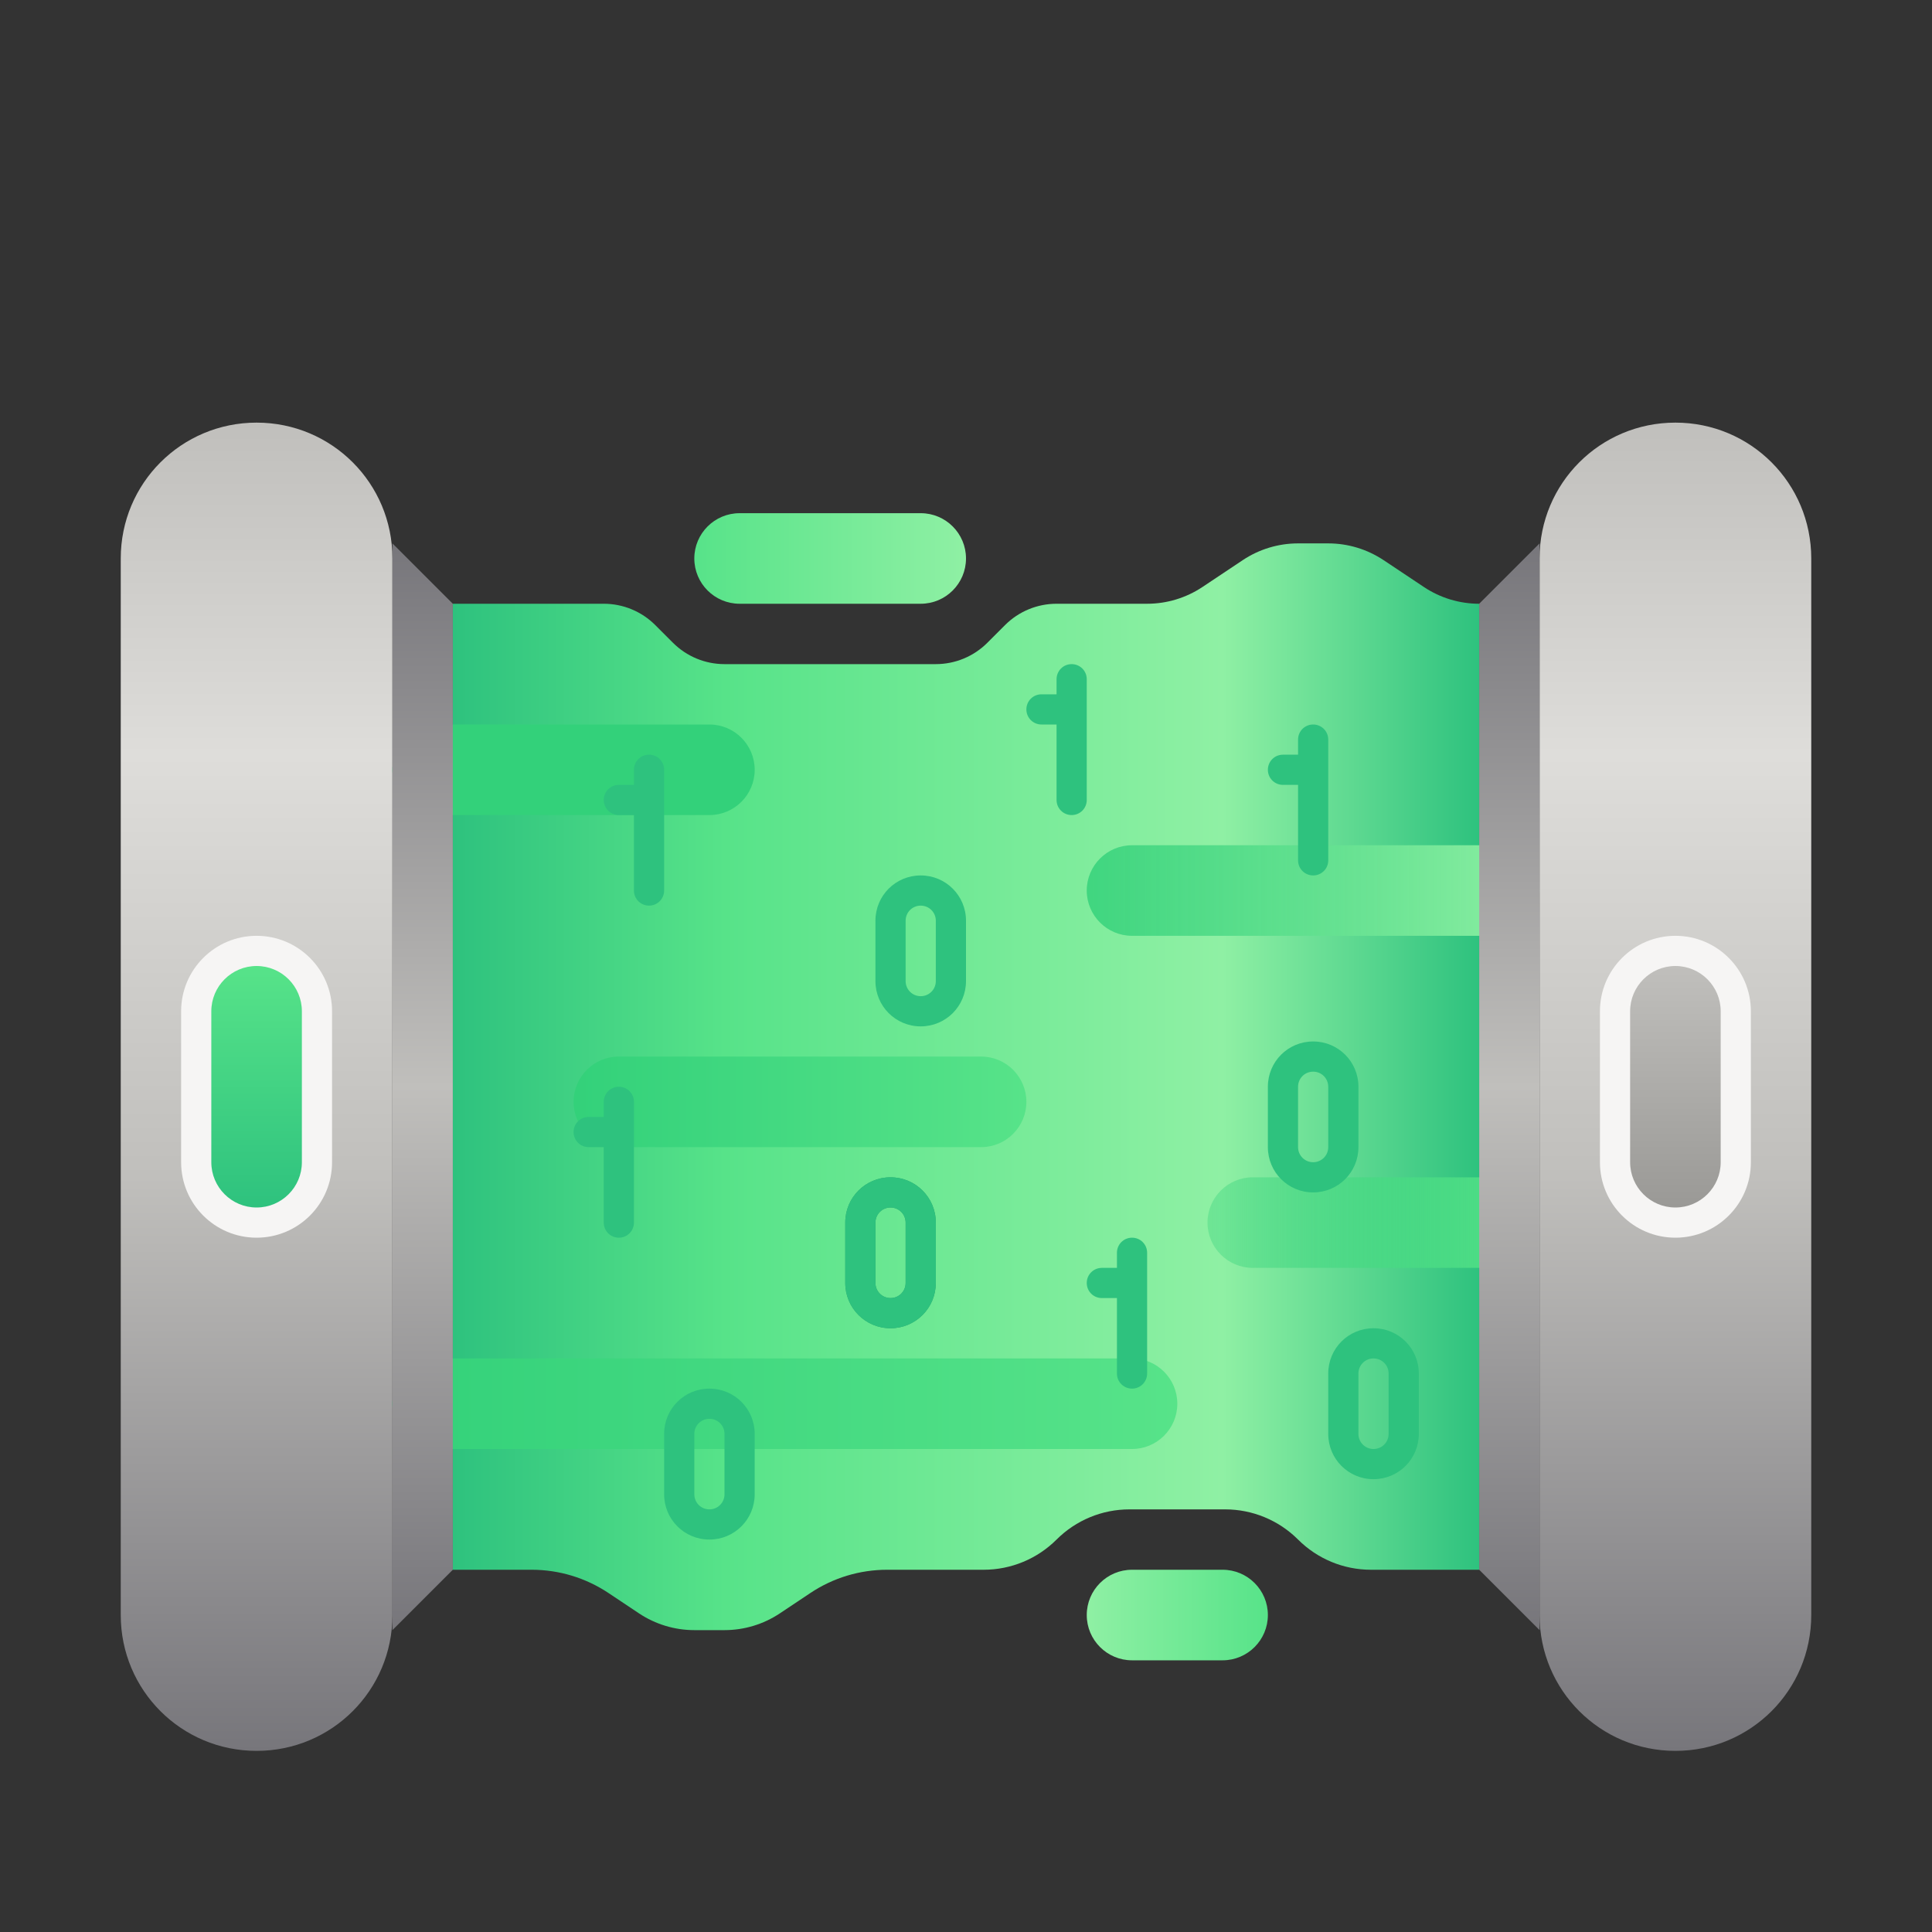 <?xml version="1.0" encoding="UTF-8"?>
<svg height="128px" viewBox="0 0 128 128" width="128px" xmlns="http://www.w3.org/2000/svg" xmlns:xlink="http://www.w3.org/1999/xlink">
    <rect x="0" y="0" width="128" height="128" fill="#333333" stroke="none"/>
    <linearGradient id="a" gradientUnits="userSpaceOnUse" x1="30" x2="98" y1="72" y2="72">
        <stop offset="0" stop-color="#2ec27e"/>
        <stop offset="0.265" stop-color="#57e389"/>
        <stop offset="0.75" stop-color="#8ff0a4"/>
        <stop offset="1" stop-color="#2ec27e"/>
    </linearGradient>
    <linearGradient id="b" gradientUnits="userSpaceOnUse">
        <stop offset="0" stop-color="#c0bfbc"/>
        <stop offset="0.25" stop-color="#deddda"/>
        <stop offset="0.568" stop-color="#c0bfbc"/>
        <stop offset="1" stop-color="#77767b"/>
    </linearGradient>
    <linearGradient id="c" x1="18" x2="18" xlink:href="#b" y1="28" y2="116"/>
    <linearGradient id="d" gradientTransform="matrix(-0.647 0 0 1.5 138.235 21)" gradientUnits="userSpaceOnUse" x1="56" x2="90" y1="40" y2="40">
        <stop offset="0" stop-color="#57e389"/>
        <stop offset="1" stop-color="#33d17a" stop-opacity="0.346"/>
    </linearGradient>
    <linearGradient id="e" gradientTransform="matrix(-1.529 0 0 1.5 163.647 33)" gradientUnits="userSpaceOnUse" x1="56" x2="90" y1="40" y2="40">
        <stop offset="0" stop-color="#57e389"/>
        <stop offset="1" stop-color="#33d17a"/>
    </linearGradient>
    <linearGradient id="f" gradientTransform="matrix(0.882 0 0 1.5 -11.412 13)" gradientUnits="userSpaceOnUse" x1="56" x2="90" y1="40" y2="40">
        <stop offset="0" stop-color="#33d17a"/>
        <stop offset="1" stop-color="#57e389"/>
    </linearGradient>
    <linearGradient id="g" gradientTransform="matrix(-0.882 0 0 1.5 151.411 -1)" gradientUnits="userSpaceOnUse" x1="56" x2="90" y1="40" y2="40">
        <stop offset="0" stop-color="#8ff0a4"/>
        <stop offset="1" stop-color="#33d17a" stop-opacity="0.831"/>
    </linearGradient>
    <linearGradient id="h" gradientUnits="userSpaceOnUse">
        <stop offset="0" stop-color="#8ff0a4"/>
        <stop offset="1" stop-color="#57e389"/>
    </linearGradient>
    <linearGradient id="i" gradientTransform="matrix(-0.529 0 0 1.5 93.647 -23)" x1="56" x2="90" xlink:href="#h" y1="40" y2="40"/>
    <linearGradient id="j" gradientTransform="matrix(0.353 0 0 1.5 52.235 47)" x1="56" x2="90" xlink:href="#h" y1="40" y2="40"/>
    <linearGradient id="k" gradientUnits="userSpaceOnUse">
        <stop offset="0" stop-color="#77767b"/>
        <stop offset="0.5" stop-color="#c0bfbc"/>
        <stop offset="1" stop-color="#77767b"/>
    </linearGradient>
    <linearGradient id="l" x1="28" x2="28" xlink:href="#k" y1="36" y2="108"/>
    <linearGradient id="m" gradientUnits="userSpaceOnUse" x1="18" x2="18" y1="64" y2="80">
        <stop offset="0" stop-color="#57e389"/>
        <stop offset="1" stop-color="#2ec27e"/>
    </linearGradient>
    <linearGradient id="n" gradientTransform="matrix(-1 0 0 1 128 -0)" x1="18" x2="18" xlink:href="#b" y1="28" y2="116"/>
    <linearGradient id="o" gradientTransform="matrix(-1 0 0 1 128 -0)" x1="28" x2="28" xlink:href="#k" y1="36" y2="108"/>
    <linearGradient id="p" gradientUnits="userSpaceOnUse" x1="112" x2="112" y1="64" y2="80">
        <stop offset="0" stop-color="#c0bfbc"/>
        <stop offset="1" stop-color="#9a9996"/>
    </linearGradient>
    <g fill-rule="evenodd">
        <path d="m 30 40 h 10 c 1.281 0 2.508 0.508 3.414 1.414 l 1.172 1.172 c 0.906 0.906 2.133 1.414 3.414 1.414 h 14 c 1.281 0 2.508 -0.508 3.414 -1.414 l 1.172 -1.172 c 0.906 -0.906 2.133 -1.414 3.414 -1.414 h 6 c 1.305 0 2.578 -0.387 3.664 -1.109 l 2.672 -1.781 c 1.086 -0.723 2.359 -1.109 3.664 -1.109 h 2 c 1.305 0 2.578 0.387 3.664 1.109 l 2.672 1.781 c 1.086 0.723 2.359 1.109 3.664 1.109 v 64 h -7.172 c -1.812 0 -3.547 -0.719 -4.828 -2 s -3.02 -2 -4.828 -2 h -6.344 c -1.812 0 -3.547 0.719 -4.828 2 s -3.02 2 -4.828 2 h -6.398 c -1.809 0 -3.578 0.535 -5.082 1.539 l -2.027 1.352 c -1.086 0.723 -2.359 1.109 -3.664 1.109 h -2 c -1.305 0 -2.578 -0.387 -3.664 -1.109 l -2.027 -1.352 c -1.508 -1.004 -3.273 -1.539 -5.082 -1.539 h -5.227 z m 0 0" fill="url(#a)"/>
        <path d="m 17 28 c 4.984 0 9 4.016 9 9 v 70 c 0 4.984 -4.016 9 -9 9 s -9 -4.016 -9 -9 v -70 c 0 -4.984 4.016 -9 9 -9 z m 0 0" fill="url(#c)"/>
        <path d="m 47 48 h -18 c -1.656 0 -3 1.344 -3 3 s 1.344 3 3 3 h 18 c 1.656 0 3 -1.344 3 -3 s -1.344 -3 -3 -3 z m 0 0" fill="#33d17a"/>
        <path d="m 99 78 h -16 c -1.656 0 -3 1.344 -3 3 s 1.344 3 3 3 h 16 c 1.656 0 3 -1.344 3 -3 s -1.344 -3 -3 -3 z m 0 0" fill="url(#d)"/>
        <path d="m 75 90 h -46 c -1.656 0 -3 1.344 -3 3 s 1.344 3 3 3 h 46 c 1.656 0 3 -1.344 3 -3 s -1.344 -3 -3 -3 z m 0 0" fill="url(#e)"/>
        <path d="m 41 70 h 24 c 1.656 0 3 1.344 3 3 s -1.344 3 -3 3 h -24 c -1.656 0 -3 -1.344 -3 -3 s 1.344 -3 3 -3 z m 0 0" fill="url(#f)"/>
        <path d="m 99 56 h -24 c -1.656 0 -3 1.344 -3 3 s 1.344 3 3 3 h 24 c 1.656 0 3 -1.344 3 -3 s -1.344 -3 -3 -3 z m 0 0" fill="url(#g)"/>
        <path d="m 61 34 h -12 c -1.656 0 -3 1.344 -3 3 s 1.344 3 3 3 h 12 c 1.656 0 3 -1.344 3 -3 s -1.344 -3 -3 -3 z m 0 0" fill="url(#i)"/>
        <path d="m 75 104 h 6 c 1.656 0 3 1.344 3 3 s -1.344 3 -3 3 h -6 c -1.656 0 -3 -1.344 -3 -3 s 1.344 -3 3 -3 z m 0 0" fill="url(#j)"/>
        <path d="m 26 36 l 4 4 v 64 l -4 4 z m 0 0" fill="url(#l)"/>
        <path d="m 59 78 c -1.664 0 -3 1.336 -3 3 v 4 c 0 1.66 1.336 3 3 3 c 1.66 0 3 -1.34 3 -3 v -4 c 0 -1.664 -1.34 -3 -3 -3 z m 0 2 c 0.555 0 1 0.445 1 1 v 4 c 0 0.555 -0.445 1 -1 1 s -1 -0.445 -1 -1 v -4 c 0 -0.555 0.445 -1 1 -1 z m 0 0" fill="#26a269"/>
        <g fill="#2ec27e">
            <path d="m 43 50 c -0.555 0 -1 0.445 -1 1 v 1 h -1 c -0.555 0 -1 0.445 -1 1 s 0.445 1 1 1 h 1 v 5 c 0 0.555 0.445 1 1 1 s 1 -0.445 1 -1 v -8 c 0 -0.555 -0.445 -1 -1 -1 z m 0 0"/>
            <path d="m 87 69 c -1.664 0 -3 1.336 -3 3 v 4 c 0 1.66 1.336 3 3 3 c 1.66 0 3 -1.34 3 -3 v -4 c 0 -1.664 -1.34 -3 -3 -3 z m 0 2 c 0.555 0 1 0.445 1 1 v 4 c 0 0.555 -0.445 1 -1 1 s -1 -0.445 -1 -1 v -4 c 0 -0.555 0.445 -1 1 -1 z m 0 0"/>
            <path d="m 41 72 c -0.555 0 -1 0.445 -1 1 v 1 h -1 c -0.555 0 -1 0.445 -1 1 s 0.445 1 1 1 h 1 v 5 c 0 0.555 0.445 1 1 1 s 1 -0.445 1 -1 v -8 c 0 -0.555 -0.445 -1 -1 -1 z m 0 0"/>
            <path d="m 75 82 c -0.555 0 -1 0.445 -1 1 v 1 h -1 c -0.555 0 -1 0.445 -1 1 s 0.445 1 1 1 h 1 v 5 c 0 0.555 0.445 1 1 1 s 1 -0.445 1 -1 v -8 c 0 -0.555 -0.445 -1 -1 -1 z m 0 0"/>
            <path d="m 87 48 c -0.555 0 -1 0.445 -1 1 v 1 h -1 c -0.555 0 -1 0.445 -1 1 s 0.445 1 1 1 h 1 v 5 c 0 0.555 0.445 1 1 1 s 1 -0.445 1 -1 v -8 c 0 -0.555 -0.445 -1 -1 -1 z m 0 0"/>
            <path d="m 61 58 c -1.664 0 -3 1.336 -3 3 v 4 c 0 1.66 1.336 3 3 3 c 1.66 0 3 -1.34 3 -3 v -4 c 0 -1.664 -1.34 -3 -3 -3 z m 0 2 c 0.555 0 1 0.445 1 1 v 4 c 0 0.555 -0.445 1 -1 1 s -1 -0.445 -1 -1 v -4 c 0 -0.555 0.445 -1 1 -1 z m 0 0"/>
            <path d="m 47 92 c -1.664 0 -3 1.336 -3 3 v 4 c 0 1.66 1.336 3 3 3 c 1.66 0 3 -1.34 3 -3 v -4 c 0 -1.664 -1.34 -3 -3 -3 z m 0 2 c 0.555 0 1 0.445 1 1 v 4 c 0 0.555 -0.445 1 -1 1 s -1 -0.445 -1 -1 v -4 c 0 -0.555 0.445 -1 1 -1 z m 0 0"/>
            <path d="m 91 88 c -1.664 0 -3 1.336 -3 3 v 4 c 0 1.66 1.336 3 3 3 c 1.66 0 3 -1.34 3 -3 v -4 c 0 -1.664 -1.34 -3 -3 -3 z m 0 2 c 0.555 0 1 0.445 1 1 v 4 c 0 0.555 -0.445 1 -1 1 s -1 -0.445 -1 -1 v -4 c 0 -0.555 0.445 -1 1 -1 z m 0 0"/>
            <path d="m 71 44 c -0.555 0 -1 0.445 -1 1 v 1 h -1 c -0.555 0 -1 0.445 -1 1 s 0.445 1 1 1 h 1 v 5 c 0 0.555 0.445 1 1 1 s 1 -0.445 1 -1 v -8 c 0 -0.555 -0.445 -1 -1 -1 z m 0 0"/>
            <path d="m 59 78 c -1.664 0 -3 1.336 -3 3 v 4 c 0 1.66 1.336 3 3 3 c 1.66 0 3 -1.34 3 -3 v -4 c 0 -1.664 -1.34 -3 -3 -3 z m 0 2 c 0.555 0 1 0.445 1 1 v 4 c 0 0.555 -0.445 1 -1 1 s -1 -0.445 -1 -1 v -4 c 0 -0.555 0.445 -1 1 -1 z m 0 0"/>
        </g>
        <path d="m 17 62 c 2.762 0 5 2.238 5 5 v 10 c 0 2.762 -2.238 5 -5 5 s -5 -2.238 -5 -5 v -10 c 0 -2.762 2.238 -5 5 -5 z m 0 0" fill="#f6f5f4"/>
        <path d="m 17 64 c 1.656 0 3 1.344 3 3 v 10 c 0 1.656 -1.344 3 -3 3 s -3 -1.344 -3 -3 v -10 c 0 -1.656 1.344 -3 3 -3 z m 0 0" fill="url(#m)"/>
        <path d="m 111 28 c -4.984 0 -9 4.016 -9 9 v 70 c 0 4.984 4.016 9 9 9 s 9 -4.016 9 -9 v -70 c 0 -4.984 -4.016 -9 -9 -9 z m 0 0" fill="url(#n)"/>
        <path d="m 102 36 l -4 4 v 64 l 4 4 z m 0 0" fill="url(#o)"/>
        <path d="m 111 62 c 2.762 0 5 2.238 5 5 v 10 c 0 2.762 -2.238 5 -5 5 s -5 -2.238 -5 -5 v -10 c 0 -2.762 2.238 -5 5 -5 z m 0 0" fill="#f6f5f4"/>
        <path d="m 111 64 c 1.656 0 3 1.344 3 3 v 10 c 0 1.656 -1.344 3 -3 3 s -3 -1.344 -3 -3 v -10 c 0 -1.656 1.344 -3 3 -3 z m 0 0" fill="url(#p)"/>
    </g>
</svg>
